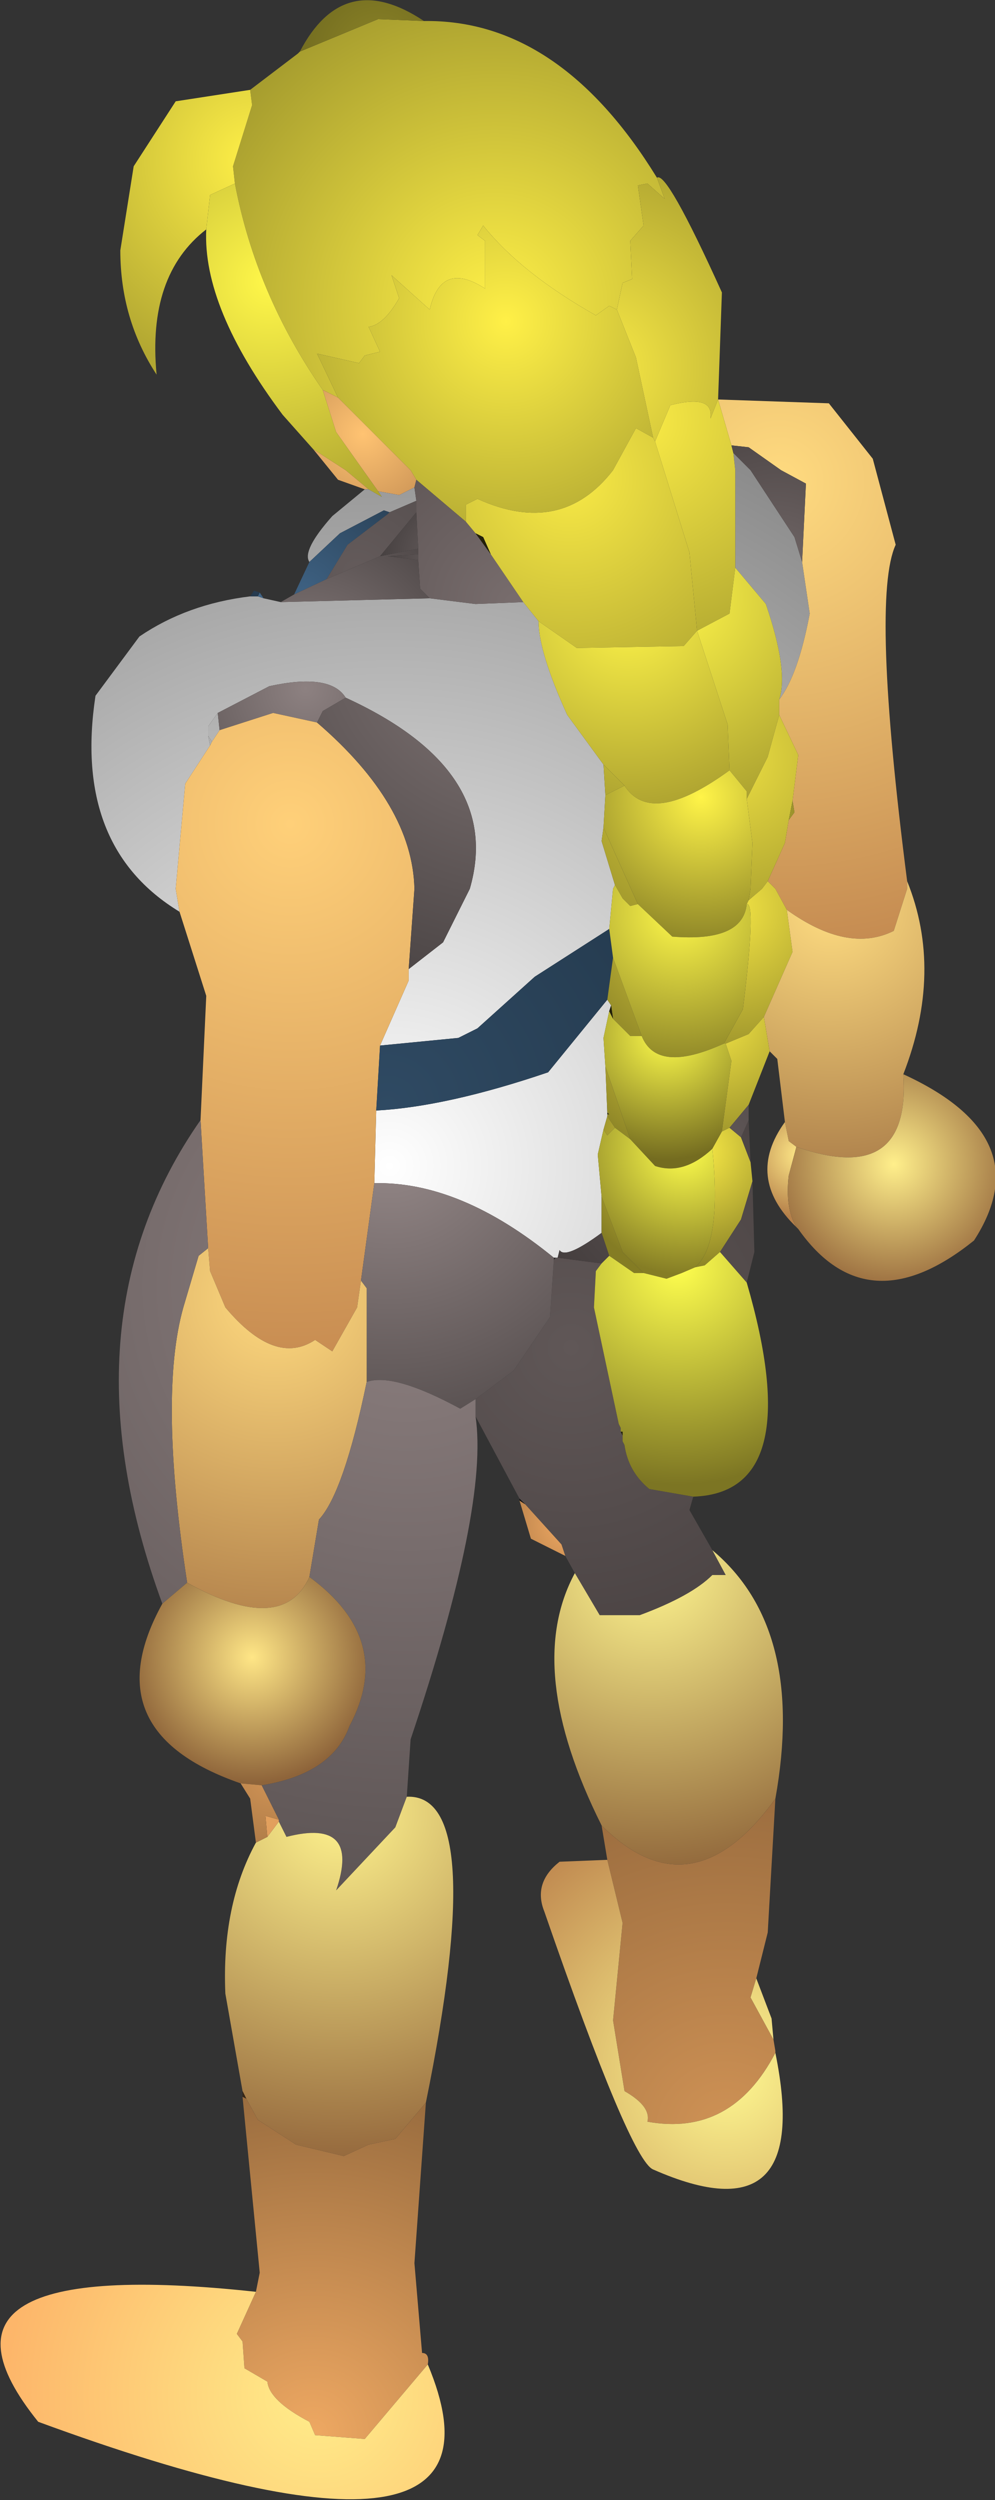 <?xml version="1.0" encoding="UTF-8" standalone="no"?>
<svg xmlns:ffdec="https://www.free-decompiler.com/flash" xmlns:xlink="http://www.w3.org/1999/xlink" ffdec:objectType="shape" height="65.4px" width="26.05px" xmlns="http://www.w3.org/2000/svg">
  <rect width="100%" height="100%" fill="#333333" stroke="none"/>
  <g transform="matrix(1.0, 0.0, 0.0, 1.0, 12.15, 56.85)">
    <path d="M4.0 -48.75 L3.8 -48.85 3.45 -48.6 Q1.5 -49.7 0.5 -50.95 L0.35 -50.7 0.55 -50.55 0.55 -49.3 Q-0.6 -50.05 -0.9 -48.75 L-1.9 -49.65 -1.7 -49.05 Q-2.1 -48.35 -2.5 -48.3 L-2.2 -47.65 -2.6 -47.55 -2.75 -47.35 -3.85 -47.6 -3.3 -46.45 -3.7 -46.65 Q-5.45 -49.15 -6.0 -52.05 L-6.05 -52.5 -5.55 -54.1 -5.6 -54.5 -4.35 -55.45 -4.3 -55.5 -2.25 -56.35 -1.05 -56.3 Q2.5 -56.35 5.05 -52.2 L5.25 -51.65 4.8 -52.05 4.55 -52.0 4.7 -50.95 4.35 -50.55 4.4 -49.55 4.15 -49.45 4.0 -48.75" fill="url(#gradient0)" fill-rule="evenodd" stroke="none"/>
    <path d="M-1.05 -56.3 L-2.25 -56.35 -4.3 -55.5 Q-3.15 -57.7 -1.05 -56.3" fill="url(#gradient1)" fill-rule="evenodd" stroke="none"/>
    <path d="M-5.6 -54.5 L-5.55 -54.1 -6.05 -52.5 -6.0 -52.05 -6.65 -51.75 -6.75 -50.85 Q-8.3 -49.65 -8.05 -47.05 -9.0 -48.5 -9.0 -50.3 L-8.65 -52.5 -7.55 -54.2 -5.6 -54.5" fill="url(#gradient2)" fill-rule="evenodd" stroke="none"/>
    <path d="M-6.0 -52.05 Q-5.45 -49.15 -3.7 -46.65 L-3.35 -45.55 -2.25 -44.0 -2.15 -43.85 -2.5 -44.05 -3.1 -44.55 -3.95 -45.1 -4.75 -46.0 Q-6.85 -48.8 -6.75 -50.85 L-6.65 -51.75 -6.0 -52.05" fill="url(#gradient3)" fill-rule="evenodd" stroke="none"/>
    <path d="M-3.3 -46.45 L-3.85 -47.6 -2.75 -47.35 -2.6 -47.55 -2.2 -47.65 -2.5 -48.3 Q-2.1 -48.35 -1.7 -49.05 L-1.9 -49.65 -0.9 -48.75 Q-0.6 -50.05 0.55 -49.3 L0.55 -50.55 0.35 -50.7 0.5 -50.95 Q1.5 -49.7 3.45 -48.6 L3.8 -48.85 4.0 -48.75 4.5 -47.5 4.95 -45.4 4.5 -45.65 3.9 -44.55 Q2.55 -42.8 0.35 -43.8 L0.05 -43.65 0.05 -43.2 -1.25 -44.3 -1.4 -44.55 -3.3 -46.45" fill="url(#gradient4)" fill-rule="evenodd" stroke="none"/>
    <path d="M-3.7 -46.65 L-3.3 -46.45 -1.4 -44.55 -1.25 -44.3 -1.3 -44.1 -1.7 -43.9 -2.25 -44.0 -3.35 -45.55 -3.7 -46.65 M-2.6 -44.05 L-3.3 -44.3 -3.95 -45.1 -3.1 -44.55 -2.5 -44.05 -2.6 -44.05" fill="url(#gradient5)" fill-rule="evenodd" stroke="none"/>
    <path d="M-7.45 -33.0 Q-10.25 -34.7 -9.65 -38.65 L-8.5 -40.2 Q-7.25 -41.05 -5.6 -41.25 L-5.4 -41.25 -5.25 -41.2 -4.8 -41.1 -0.9 -41.2 0.3 -41.05 1.55 -41.1 1.95 -40.6 Q1.95 -39.8 2.7 -38.15 L3.65 -36.85 3.7 -36.05 3.65 -35.2 3.6 -34.85 3.95 -33.7 3.9 -33.6 3.8 -32.55 1.85 -31.3 0.35 -29.95 -0.15 -29.7 -2.2 -29.5 -1.45 -31.2 -1.45 -31.5 -0.55 -32.2 0.15 -33.6 Q1.05 -36.7 -3.1 -38.6 -3.5 -39.25 -5.1 -38.9 L-6.45 -38.2 -6.7 -37.85 -6.7 -37.6 -6.65 -37.35 -7.3 -36.35 -7.55 -33.6 -7.45 -33.0 M-4.05 -42.15 Q-4.25 -42.45 -3.45 -43.35 L-2.6 -44.05 -2.5 -44.05 -2.15 -43.85 -2.25 -44.0 -1.7 -43.9 -1.3 -44.1 -1.25 -43.75 -1.95 -43.45 -2.1 -43.5 -3.25 -42.9 -4.05 -42.15 M8.85 -42.15 L9.05 -40.8 Q8.75 -39.2 8.25 -38.55 8.5 -39.3 7.9 -41.05 L7.1 -42.0 7.1 -44.55 7.05 -45.0 7.5 -44.55 8.65 -42.8 8.85 -42.15 M-2.3 -27.8 Q-0.45 -27.9 2.2 -28.8 L3.75 -30.7 3.85 -30.55 3.8 -30.4 3.65 -29.7 3.7 -28.95 3.75 -27.75 3.75 -27.7 3.75 -27.65 3.65 -27.3 3.5 -26.65 3.6 -25.55 3.6 -24.6 Q2.65 -23.9 2.5 -24.15 L2.45 -23.95 2.4 -23.95 2.35 -23.95 Q-0.1 -25.95 -2.35 -25.9 L-2.3 -27.8" fill="url(#gradient6)" fill-rule="evenodd" stroke="none"/>
    <path d="M-1.25 -44.3 L0.05 -43.2 0.3 -42.9 0.7 -42.35 1.55 -41.1 0.3 -41.05 -0.9 -41.2 -1.15 -41.45 -1.2 -42.2 -1.2 -42.35 -1.2 -42.5 -1.25 -43.45 -1.25 -43.75 -1.3 -44.1 -1.25 -44.3" fill="url(#gradient7)" fill-rule="evenodd" stroke="none"/>
    <path d="M-2.1 -43.5 L-1.95 -43.45 -2.0 -43.4 -2.1 -43.5" fill="url(#gradient8)" fill-rule="evenodd" stroke="none"/>
    <path d="M-4.45 -41.3 L-4.05 -42.15 -3.25 -42.9 -2.1 -43.5 -2.0 -43.4 -3.05 -42.6 -3.6 -41.7 -4.45 -41.3" fill="url(#gradient9)" fill-rule="evenodd" stroke="none"/>
    <path d="M-2.0 -43.4 L-1.95 -43.45 -1.25 -43.75 -1.25 -43.45 -2.2 -42.3 -3.6 -41.7 -3.05 -42.6 -2.0 -43.4" fill="url(#gradient10)" fill-rule="evenodd" stroke="none"/>
    <path d="M0.05 -43.2 L0.05 -43.65 0.35 -43.8 Q2.55 -42.8 3.9 -44.55 L4.5 -45.65 4.95 -45.4 5.0 -45.3 5.9 -42.4 6.1 -40.35 5.75 -39.95 2.95 -39.9 1.95 -40.6 1.55 -41.1 0.7 -42.35 0.5 -42.8 0.3 -42.9 0.05 -43.2" fill="url(#gradient11)" fill-rule="evenodd" stroke="none"/>
    <path d="M-5.35 -41.35 L-5.25 -41.2 -5.4 -41.25 -5.35 -41.35" fill="url(#gradient12)" fill-rule="evenodd" stroke="none"/>
    <path d="M-5.6 -41.25 L-5.5 -41.4 -5.35 -41.35 -5.4 -41.25 -5.6 -41.25" fill="url(#gradient13)" fill-rule="evenodd" stroke="none"/>
    <path d="M-6.6 -37.45 L-6.7 -37.6 -6.7 -37.85 -6.45 -38.2 -6.4 -37.75 -6.6 -37.45" fill="url(#gradient14)" fill-rule="evenodd" stroke="none"/>
    <path d="M-4.8 -41.1 L-4.45 -41.3 -3.6 -41.7 -2.2 -42.3 -1.2 -42.5 -1.2 -42.35 -2.0 -42.3 -1.2 -42.2 -1.15 -41.45 -0.9 -41.2 -4.8 -41.1 M-6.4 -37.75 L-6.45 -38.2 -5.1 -38.9 Q-3.5 -39.25 -3.1 -38.6 L-3.7 -38.25 -3.85 -37.95 -5.0 -38.2 -6.4 -37.75" fill="url(#gradient15)" fill-rule="evenodd" stroke="none"/>
    <path d="M-6.7 -37.6 L-6.6 -37.45 -6.65 -37.35 -6.7 -37.6" fill="url(#gradient16)" fill-rule="evenodd" stroke="none"/>
    <path d="M-6.9 -27.55 L-6.75 -30.8 -7.45 -33.0 -7.55 -33.6 -7.3 -36.35 -6.65 -37.35 -6.6 -37.45 -6.4 -37.75 -5.0 -38.2 -3.85 -37.95 Q-1.35 -35.8 -1.3 -33.6 L-1.45 -31.5 -1.45 -31.2 -2.2 -29.5 -2.3 -27.8 -2.35 -25.9 -2.7 -23.35 -2.8 -22.65 -3.45 -21.5 -3.9 -21.8 Q-4.95 -21.1 -6.25 -22.65 L-6.65 -23.6 -6.7 -24.2 -6.9 -27.55" fill="url(#gradient17)" fill-rule="evenodd" stroke="none"/>
    <path d="M-1.25 -43.45 L-1.2 -42.5 -2.2 -42.3 -1.25 -43.45 M-1.2 -42.35 L-1.2 -42.2 -2.0 -42.3 -1.2 -42.35" fill="url(#gradient18)" fill-rule="evenodd" stroke="none"/>
    <path d="M-3.1 -38.6 Q1.05 -36.7 0.15 -33.6 L-0.55 -32.2 -1.45 -31.5 -1.3 -33.6 Q-1.35 -35.8 -3.85 -37.95 L-3.7 -38.25 -3.1 -38.6" fill="url(#gradient19)" fill-rule="evenodd" stroke="none"/>
    <path d="M3.8 -32.55 L3.9 -31.8 3.75 -30.7 2.2 -28.8 Q-0.45 -27.9 -2.3 -27.8 L-2.2 -29.5 -0.15 -29.7 0.35 -29.95 1.85 -31.3 3.8 -32.55" fill="url(#gradient20)" fill-rule="evenodd" stroke="none"/>
    <path d="M4.0 -48.75 L4.15 -49.45 4.4 -49.55 4.35 -50.55 4.7 -50.95 4.55 -52.0 4.8 -52.05 5.25 -51.65 5.05 -52.2 Q5.3 -52.4 6.75 -49.2 L6.65 -46.4 6.45 -45.9 Q6.55 -46.55 5.4 -46.25 L5.0 -45.3 4.95 -45.4 4.5 -47.5 4.0 -48.75" fill="url(#gradient21)" fill-rule="evenodd" stroke="none"/>
    <path d="M6.65 -46.4 L9.55 -46.3 10.7 -44.85 11.3 -42.6 Q10.65 -41.2 11.6 -33.8 L11.6 -33.6 11.25 -32.5 Q10.05 -31.9 8.45 -33.05 L8.15 -33.6 7.95 -33.8 8.4 -34.8 8.5 -35.4 8.65 -35.6 8.6 -35.9 8.75 -37.1 8.25 -38.15 8.25 -38.55 Q8.75 -39.2 9.05 -40.8 L8.85 -42.15 8.95 -44.2 8.3 -44.55 7.45 -45.15 7.0 -45.2 6.65 -46.4" fill="url(#gradient22)" fill-rule="evenodd" stroke="none"/>
    <path d="M6.65 -46.4 L7.0 -45.2 7.05 -45.0 7.1 -44.55 7.1 -42.0 6.95 -40.8 6.1 -40.35 5.9 -42.4 5.0 -45.3 5.4 -46.25 Q6.55 -46.55 6.45 -45.9 L6.65 -46.4" fill="url(#gradient23)" fill-rule="evenodd" stroke="none"/>
    <path d="M7.0 -45.2 L7.45 -45.15 8.3 -44.55 8.95 -44.2 8.85 -42.15 8.65 -42.8 7.5 -44.55 7.05 -45.0 7.0 -45.2" fill="url(#gradient24)" fill-rule="evenodd" stroke="none"/>
    <path d="M0.7 -42.35 L0.3 -42.9 0.5 -42.8 0.7 -42.35" fill="url(#gradient25)" fill-rule="evenodd" stroke="none"/>
    <path d="M1.95 -40.6 L2.95 -39.9 5.75 -39.95 6.1 -40.35 6.9 -37.9 6.95 -36.7 Q4.9 -35.2 4.2 -36.3 L3.65 -36.85 2.7 -38.15 Q1.95 -39.8 1.95 -40.6" fill="url(#gradient26)" fill-rule="evenodd" stroke="none"/>
    <path d="M8.25 -38.55 L8.25 -38.15 7.95 -37.05 7.4 -35.95 7.4 -36.15 6.95 -36.7 6.9 -37.9 6.1 -40.35 6.95 -40.8 7.1 -42.0 7.9 -41.05 Q8.5 -39.3 8.25 -38.55 M3.65 -36.85 L4.2 -36.3 3.7 -36.05 3.65 -36.85" fill="url(#gradient27)" fill-rule="evenodd" stroke="none"/>
    <path d="M8.25 -38.15 L8.75 -37.1 8.6 -35.9 8.5 -35.4 8.4 -34.8 7.95 -33.8 7.8 -33.6 7.45 -33.3 7.5 -33.6 7.55 -34.8 7.4 -35.95 7.95 -37.05 8.25 -38.15 M4.55 -33.2 L4.35 -33.15 4.15 -33.35 3.95 -33.7 3.6 -34.85 3.65 -35.2 4.55 -33.2" fill="url(#gradient28)" fill-rule="evenodd" stroke="none"/>
    <path d="M8.6 -35.9 L8.65 -35.6 8.5 -35.4 8.6 -35.9" fill="url(#gradient29)" fill-rule="evenodd" stroke="none"/>
    <path d="M4.2 -36.3 Q4.9 -35.2 6.95 -36.7 L7.4 -36.15 7.4 -35.95 7.55 -34.8 7.5 -33.6 7.45 -33.3 7.4 -33.2 Q7.3 -32.2 5.45 -32.35 L4.55 -33.2 3.65 -35.2 3.7 -36.05 4.2 -36.3" fill="url(#gradient30)" fill-rule="evenodd" stroke="none"/>
    <path d="M7.95 -33.8 L8.15 -33.6 8.45 -33.05 8.6 -31.95 7.85 -30.25 7.45 -29.8 6.85 -29.55 6.8 -29.55 7.3 -30.45 Q7.65 -33.25 7.4 -33.2 L7.45 -33.3 7.8 -33.6 7.95 -33.8 M3.9 -31.8 L4.65 -29.75 4.35 -29.75 3.9 -30.2 3.85 -30.55 3.75 -30.7 3.9 -31.8" fill="url(#gradient31)" fill-rule="evenodd" stroke="none"/>
    <path d="M7.4 -33.2 Q7.65 -33.25 7.3 -30.45 L6.8 -29.55 Q5.05 -28.75 4.65 -29.75 L3.9 -31.8 3.8 -32.55 3.9 -33.6 3.95 -33.7 4.15 -33.35 4.35 -33.15 4.55 -33.2 5.45 -32.35 Q7.3 -32.2 7.4 -33.2" fill="url(#gradient32)" fill-rule="evenodd" stroke="none"/>
    <path d="M11.6 -33.8 Q12.55 -31.45 11.5 -28.75 11.7 -25.8 8.7 -26.85 L8.5 -27.0 8.4 -27.5 8.2 -29.15 8.0 -29.35 7.85 -30.25 8.6 -31.95 8.45 -33.05 Q10.05 -31.9 11.25 -32.5 L11.6 -33.6 11.6 -33.8" fill="url(#gradient33)" fill-rule="evenodd" stroke="none"/>
    <path d="M6.8 -29.55 L6.85 -29.55 7.0 -29.1 6.75 -27.25 6.5 -26.8 Q5.75 -26.1 5.0 -26.35 L4.35 -27.05 3.7 -28.95 3.65 -29.7 3.8 -30.4 3.9 -30.2 4.35 -29.75 4.65 -29.75 Q5.05 -28.75 6.8 -29.55" fill="url(#gradient34)" fill-rule="evenodd" stroke="none"/>
    <path d="M3.9 -30.2 L3.8 -30.4 3.85 -30.55 3.9 -30.2" fill="url(#gradient35)" fill-rule="evenodd" stroke="none"/>
    <path d="M3.75 -27.75 L3.8 -27.7 3.75 -27.7 3.75 -27.75" fill="url(#gradient36)" fill-rule="evenodd" stroke="none"/>
    <path d="M8.0 -29.35 L7.45 -27.95 6.95 -27.35 6.75 -27.25 7.0 -29.1 6.85 -29.55 7.45 -29.8 7.85 -30.25 8.0 -29.35 M3.7 -28.95 L4.35 -27.05 3.95 -27.35 3.75 -27.65 3.75 -27.7 3.8 -27.7 3.75 -27.75 3.7 -28.95" fill="url(#gradient37)" fill-rule="evenodd" stroke="none"/>
    <path d="M7.5 -26.45 L7.55 -25.95 7.25 -24.95 6.7 -24.1 6.3 -23.75 6.05 -23.7 Q6.75 -24.3 6.5 -26.8 L6.75 -27.25 6.95 -27.35 7.25 -27.1 7.5 -26.45 M3.75 -27.65 L3.95 -27.35 3.75 -27.15 3.65 -27.3 3.75 -27.65 M3.6 -25.55 L4.15 -24.1 4.7 -23.55 4.45 -23.55 3.8 -24.0 3.6 -24.6 3.6 -25.55" fill="url(#gradient38)" fill-rule="evenodd" stroke="none"/>
    <path d="M4.35 -27.05 L5.0 -26.35 Q5.75 -26.1 6.5 -26.8 6.75 -24.3 6.05 -23.7 L5.7 -23.55 5.3 -23.4 4.7 -23.55 4.15 -24.1 3.6 -25.55 3.5 -26.65 3.65 -27.3 3.75 -27.15 3.95 -27.35 4.35 -27.05" fill="url(#gradient39)" fill-rule="evenodd" stroke="none"/>
    <path d="M7.45 -27.55 L7.5 -26.45 7.25 -27.1 7.45 -27.55 M7.55 -25.95 L7.6 -24.1 7.4 -23.3 6.7 -24.1 7.25 -24.95 7.55 -25.95 M6.0 -17.7 L5.9 -17.35 6.5 -16.3 6.85 -15.65 6.5 -15.65 Q5.95 -15.1 4.6 -14.6 L3.55 -14.6 2.9 -15.7 2.65 -16.15 2.55 -16.45 1.6 -17.5 1.45 -17.65 0.3 -19.8 0.3 -20.25 1.3 -21.0 2.25 -22.4 2.35 -23.9 2.4 -23.95 2.45 -23.95 3.6 -23.8 3.45 -23.6 3.4 -22.65 4.05 -19.6 4.1 -19.5 4.1 -19.4 4.15 -19.3 4.15 -19.15 4.2 -19.05 Q4.3 -18.35 4.85 -17.9 L6.0 -17.7" fill="url(#gradient40)" fill-rule="evenodd" stroke="none"/>
    <path d="M7.45 -27.95 L7.45 -27.55 7.25 -27.1 6.95 -27.35 7.45 -27.95 M2.45 -23.95 L2.5 -24.15 Q2.65 -23.9 3.6 -24.6 L3.8 -24.0 3.6 -23.8 2.45 -23.95" fill="url(#gradient41)" fill-rule="evenodd" stroke="none"/>
    <path d="M8.7 -24.75 Q7.35 -26.05 8.4 -27.5 L8.5 -27.0 8.7 -26.85 8.5 -26.1 Q8.4 -25.25 8.7 -24.75" fill="url(#gradient42)" fill-rule="evenodd" stroke="none"/>
    <path d="M11.5 -28.75 Q15.1 -27.1 13.35 -24.4 10.55 -22.15 8.75 -24.7 L8.7 -24.75 Q8.4 -25.25 8.5 -26.1 L8.7 -26.85 Q11.7 -25.8 11.5 -28.75" fill="url(#gradient43)" fill-rule="evenodd" stroke="none"/>
    <path d="M7.4 -23.3 Q9.0 -17.8 6.0 -17.7 L4.85 -17.9 Q4.3 -18.35 4.2 -19.05 L4.15 -19.15 4.15 -19.3 4.15 -19.4 4.1 -19.4 4.1 -19.5 4.05 -19.6 3.4 -22.65 3.45 -23.6 3.6 -23.8 3.8 -24.0 4.45 -23.55 4.7 -23.55 5.3 -23.4 5.7 -23.55 6.05 -23.7 6.3 -23.75 6.7 -24.1 7.4 -23.3" fill="url(#gradient44)" fill-rule="evenodd" stroke="none"/>
    <path d="M2.35 -23.95 L2.4 -23.95 2.35 -23.9 2.35 -23.95" fill="url(#gradient45)" fill-rule="evenodd" stroke="none"/>
    <path d="M-2.35 -25.9 Q-0.1 -25.95 2.35 -23.95 L2.35 -23.9 2.25 -22.4 1.3 -21.0 0.3 -20.25 -0.1 -20.0 Q-1.85 -20.95 -2.55 -20.7 L-2.55 -23.15 -2.7 -23.35 -2.35 -25.9" fill="url(#gradient46)" fill-rule="evenodd" stroke="none"/>
    <path d="M4.1 -19.4 L4.15 -19.4 4.15 -19.3 4.1 -19.4" fill="url(#gradient47)" fill-rule="evenodd" stroke="none"/>
    <path d="M2.65 -16.15 L1.75 -16.6 1.45 -17.6 1.6 -17.5 2.55 -16.45 2.65 -16.15" fill="url(#gradient48)" fill-rule="evenodd" stroke="none"/>
    <path d="M1.45 -17.6 L1.45 -17.65 1.6 -17.5 1.45 -17.6" fill="url(#gradient49)" fill-rule="evenodd" stroke="none"/>
    <path d="M6.5 -16.3 Q8.95 -14.25 8.15 -9.8 5.95 -6.75 3.6 -9.1 1.55 -13.2 2.9 -15.7 L3.55 -14.6 4.6 -14.6 Q5.95 -15.1 6.5 -15.65 L6.85 -15.65 6.5 -16.3" fill="url(#gradient50)" fill-rule="evenodd" stroke="none"/>
    <path d="M8.15 -9.8 L7.95 -6.3 7.65 -5.1 7.5 -4.6 8.1 -3.5 8.15 -3.2 8.15 -3.15 Q7.0 -0.95 4.8 -1.35 4.9 -1.75 4.2 -2.15 L3.9 -4.0 4.15 -6.55 3.75 -8.2 3.6 -9.1 Q5.95 -6.75 8.15 -9.8" fill="url(#gradient51)" fill-rule="evenodd" stroke="none"/>
    <path d="M7.65 -5.1 L8.05 -4.05 8.1 -3.5 7.5 -4.6 7.65 -5.1 M8.15 -3.15 Q9.15 1.75 4.95 -0.1 4.35 -0.35 2.1 -6.85 1.8 -7.6 2.5 -8.15 L3.75 -8.2 4.15 -6.55 3.9 -4.0 4.2 -2.15 Q4.9 -1.75 4.8 -1.35 7.0 -0.95 8.15 -3.15" fill="url(#gradient52)" fill-rule="evenodd" stroke="none"/>
    <path d="M-2.7 -23.35 L-2.55 -23.15 -2.55 -20.7 Q-3.15 -17.8 -3.8 -17.1 L-4.05 -15.6 Q-4.75 -14.05 -7.25 -15.45 -8.0 -20.35 -7.35 -22.65 L-6.95 -24.0 -6.7 -24.2 -6.65 -23.6 -6.25 -22.65 Q-4.95 -21.1 -3.9 -21.8 L-3.45 -21.5 -2.8 -22.65 -2.7 -23.35" fill="url(#gradient53)" fill-rule="evenodd" stroke="none"/>
    <path d="M0.3 -19.8 Q0.65 -17.45 -1.4 -11.35 L-1.5 -9.85 -1.8 -9.05 -3.35 -7.4 Q-2.7 -9.3 -4.65 -8.8 L-4.85 -9.2 -4.85 -9.25 -5.3 -10.15 Q-3.45 -10.45 -3.0 -11.7 -1.8 -13.95 -4.05 -15.6 L-3.8 -17.1 Q-3.15 -17.8 -2.55 -20.7 -1.85 -20.95 -0.1 -20.0 L0.3 -20.25 0.3 -19.8 M-7.9 -14.9 Q-10.6 -22.25 -6.9 -27.55 L-6.7 -24.2 -6.95 -24.0 -7.35 -22.65 Q-8.0 -20.35 -7.25 -15.45 L-7.9 -14.9" fill="url(#gradient54)" fill-rule="evenodd" stroke="none"/>
    <path d="M-5.85 -10.2 Q-9.75 -11.55 -7.9 -14.9 L-7.25 -15.45 Q-4.75 -14.05 -4.05 -15.6 -1.8 -13.95 -3.0 -11.7 -3.45 -10.45 -5.3 -10.15 L-5.85 -10.2" fill="url(#gradient55)" fill-rule="evenodd" stroke="none"/>
    <path d="M-1.5 -9.85 Q0.65 -9.95 -1.0 -1.85 L-1.8 -0.9 -2.5 -0.75 -3.15 -0.45 -4.4 -0.75 -5.4 -1.4 -5.7 -1.95 -5.8 -2.15 -6.25 -4.7 Q-6.35 -7.0 -5.45 -8.65 L-5.15 -8.8 -4.85 -9.2 -4.65 -8.8 Q-2.7 -9.3 -3.35 -7.4 L-1.8 -9.05 -1.5 -9.85" fill="url(#gradient56)" fill-rule="evenodd" stroke="none"/>
    <path d="M-4.85 -9.2 L-5.15 -8.8 -5.2 -9.35 -4.85 -9.25 -4.85 -9.2" fill="url(#gradient57)" fill-rule="evenodd" stroke="none"/>
    <path d="M-5.45 -8.65 L-5.6 -9.8 -5.85 -10.2 -5.3 -10.15 -4.85 -9.25 -5.2 -9.35 -5.15 -8.8 -5.45 -8.65" fill="url(#gradient58)" fill-rule="evenodd" stroke="none"/>
    <path d="M-5.8 -2.0 L-5.8 -2.15 -5.7 -1.95 -5.8 -2.0" fill="url(#gradient59)" fill-rule="evenodd" stroke="none"/>
    <path d="M-1.0 -1.85 L-1.3 2.35 -1.1 4.7 Q-0.9 4.7 -0.95 5.0 L-2.6 6.95 -3.9 6.85 -4.05 6.5 Q-5.1 5.95 -5.15 5.45 L-5.75 5.1 -5.8 4.4 -5.95 4.2 -5.45 3.1 -5.35 2.6 -5.8 -2.0 -5.7 -1.95 -5.4 -1.4 -4.4 -0.75 -3.15 -0.45 -2.5 -0.75 -1.8 -0.9 -1.0 -1.85" fill="url(#gradient60)" fill-rule="evenodd" stroke="none"/>
    <path d="M-0.95 5.0 Q1.65 11.2 -11.15 6.5 -14.7 2.1 -5.45 3.1 L-5.95 4.2 -5.8 4.4 -5.75 5.1 -5.15 5.45 Q-5.1 5.95 -4.05 6.5 L-3.9 6.85 -2.6 6.95 -0.95 5.0" fill="url(#gradient61)" fill-rule="evenodd" stroke="none"/>
  </g>
  <defs>
    <radialGradient cx="0" cy="0" gradientTransform="matrix(0.011, 0.0, 0.0, 0.011, 0.8, -48.85)" gradientUnits="userSpaceOnUse" id="gradient0" r="819.2" spreadMethod="pad">
      <stop offset="0.0" stop-color="#feef47"/>
      <stop offset="1.0" stop-color="#a1982d"/>
    </radialGradient>
    <radialGradient cx="0" cy="0" gradientTransform="matrix(0.003, 0.0, 0.0, 0.003, -2.25, -55.45)" gradientUnits="userSpaceOnUse" id="gradient1" r="819.2" spreadMethod="pad">
      <stop offset="0.0" stop-color="#8c8427"/>
      <stop offset="1.0" stop-color="#6f691f"/>
    </radialGradient>
    <radialGradient cx="0" cy="0" gradientTransform="matrix(0.007, 0.0, 0.0, 0.007, -5.5, -52.65)" gradientUnits="userSpaceOnUse" id="gradient2" r="819.2" spreadMethod="pad">
      <stop offset="0.0" stop-color="#fff047"/>
      <stop offset="1.0" stop-color="#b2a732"/>
    </radialGradient>
    <radialGradient cx="0" cy="0" gradientTransform="matrix(0.008, 0.0, 0.0, 0.008, -5.1, -49.5)" gradientUnits="userSpaceOnUse" id="gradient3" r="819.2" spreadMethod="pad">
      <stop offset="0.0" stop-color="#fff749"/>
      <stop offset="1.0" stop-color="#aaa02f"/>
    </radialGradient>
    <radialGradient cx="0" cy="0" gradientTransform="matrix(0.007, 0.0, 0.0, 0.007, 1.1, -48.45)" gradientUnits="userSpaceOnUse" id="gradient4" r="819.2" spreadMethod="pad">
      <stop offset="0.0" stop-color="#fff047"/>
      <stop offset="1.0" stop-color="#b6ac33"/>
    </radialGradient>
    <radialGradient cx="0" cy="0" gradientTransform="matrix(0.004, 0.0, 0.0, 0.004, -2.65, -45.5)" gradientUnits="userSpaceOnUse" id="gradient5" r="819.2" spreadMethod="pad">
      <stop offset="0.0" stop-color="#ffc372"/>
      <stop offset="1.0" stop-color="#b57f4a"/>
    </radialGradient>
    <radialGradient cx="0" cy="0" gradientTransform="matrix(0.026, 0.0, 0.0, 0.026, -1.95, -26.35)" gradientUnits="userSpaceOnUse" id="gradient6" r="819.2" spreadMethod="pad">
      <stop offset="0.0" stop-color="#ffffff"/>
      <stop offset="1.0" stop-color="#878787"/>
    </radialGradient>
    <radialGradient cx="0" cy="0" gradientTransform="matrix(0.006, 0.0, 0.0, 0.006, 1.35, -41.05)" gradientUnits="userSpaceOnUse" id="gradient7" r="819.2" spreadMethod="pad">
      <stop offset="0.0" stop-color="#786d6d"/>
      <stop offset="1.0" stop-color="#5e5555"/>
    </radialGradient>
    <radialGradient cx="0" cy="0" gradientTransform="matrix(1.0E-4, 0.0, 0.0, 1.0E-4, -2.1, -43.5)" gradientUnits="userSpaceOnUse" id="gradient8" r="819.2" spreadMethod="pad">
      <stop offset="0.0" stop-color="#2c445c"/>
      <stop offset="1.0" stop-color="#2c445b"/>
    </radialGradient>
    <radialGradient cx="0" cy="0" gradientTransform="matrix(0.004, 0.0, 0.0, 0.004, -4.2, -41.35)" gradientUnits="userSpaceOnUse" id="gradient9" r="819.2" spreadMethod="pad">
      <stop offset="0.0" stop-color="#3e6182"/>
      <stop offset="1.0" stop-color="#2a4258"/>
    </radialGradient>
    <radialGradient cx="0" cy="0" gradientTransform="matrix(0.004, 0.0, 0.0, 0.004, -2.8, -41.85)" gradientUnits="userSpaceOnUse" id="gradient10" r="819.2" spreadMethod="pad">
      <stop offset="0.0" stop-color="#645b5b"/>
      <stop offset="1.0" stop-color="#554e4e"/>
    </radialGradient>
    <radialGradient cx="0" cy="0" gradientTransform="matrix(0.007, 0.0, 0.0, 0.007, 2.75, -44.35)" gradientUnits="userSpaceOnUse" id="gradient11" r="819.2" spreadMethod="pad">
      <stop offset="0.0" stop-color="#f9ea46"/>
      <stop offset="1.0" stop-color="#b9ae33"/>
    </radialGradient>
    <radialGradient cx="0" cy="0" gradientTransform="matrix(2.0E-4, 0.0, 0.0, 2.0E-4, -5.45, -41.3)" gradientUnits="userSpaceOnUse" id="gradient12" r="819.2" spreadMethod="pad">
      <stop offset="0.0" stop-color="#406487"/>
      <stop offset="1.0" stop-color="#406487"/>
    </radialGradient>
    <radialGradient cx="0" cy="0" gradientTransform="matrix(4.0E-4, 0.0, 0.0, 4.0E-4, -5.45, -41.35)" gradientUnits="userSpaceOnUse" id="gradient13" r="819.2" spreadMethod="pad">
      <stop offset="0.0" stop-color="#273c51"/>
      <stop offset="1.0" stop-color="#203345"/>
    </radialGradient>
    <radialGradient cx="0" cy="0" gradientTransform="matrix(0.002, 0.0, 0.0, 0.002, -6.6, -37.0)" gradientUnits="userSpaceOnUse" id="gradient14" r="819.2" spreadMethod="pad">
      <stop offset="0.0" stop-color="#b8b8b8"/>
      <stop offset="1.0" stop-color="#aeaeae"/>
    </radialGradient>
    <radialGradient cx="0" cy="0" gradientTransform="matrix(0.007, 0.0, 0.0, 0.007, -4.15, -38.85)" gradientUnits="userSpaceOnUse" id="gradient15" r="819.2" spreadMethod="pad">
      <stop offset="0.0" stop-color="#8d8181"/>
      <stop offset="1.0" stop-color="#443e3e"/>
    </radialGradient>
    <radialGradient cx="0" cy="0" gradientTransform="matrix(7.0E-4, 0.0, 0.0, 7.0E-4, -6.7, -37.3)" gradientUnits="userSpaceOnUse" id="gradient16" r="819.2" spreadMethod="pad">
      <stop offset="0.0" stop-color="#afafaf"/>
      <stop offset="1.0" stop-color="#afafaf"/>
    </radialGradient>
    <radialGradient cx="0" cy="0" gradientTransform="matrix(0.017, 0.0, 0.0, 0.017, -4.55, -35.3)" gradientUnits="userSpaceOnUse" id="gradient17" r="819.2" spreadMethod="pad">
      <stop offset="0.0" stop-color="#ffd079"/>
      <stop offset="1.0" stop-color="#c88d52"/>
    </radialGradient>
    <radialGradient cx="0" cy="0" gradientTransform="matrix(0.002, 0.0, 0.0, 0.002, -0.55, -42.35)" gradientUnits="userSpaceOnUse" id="gradient18" r="819.2" spreadMethod="pad">
      <stop offset="0.0" stop-color="#665d5d"/>
      <stop offset="1.0" stop-color="#474141"/>
    </radialGradient>
    <radialGradient cx="0" cy="0" gradientTransform="matrix(0.013, 0.0, 0.0, 0.013, 1.65, -40.6)" gradientUnits="userSpaceOnUse" id="gradient19" r="819.2" spreadMethod="pad">
      <stop offset="0.0" stop-color="#877b7b"/>
      <stop offset="1.0" stop-color="#474141"/>
    </radialGradient>
    <radialGradient cx="0" cy="0" gradientTransform="matrix(0.01, 0.0, 0.0, 0.01, -2.0, -27.9)" gradientUnits="userSpaceOnUse" id="gradient20" r="819.2" spreadMethod="pad">
      <stop offset="0.0" stop-color="#2f4a63"/>
      <stop offset="1.0" stop-color="#253b4f"/>
    </radialGradient>
    <radialGradient cx="0" cy="0" gradientTransform="matrix(0.008, 0.0, 0.0, 0.008, 3.45, -47.25)" gradientUnits="userSpaceOnUse" id="gradient21" r="819.2" spreadMethod="pad">
      <stop offset="0.0" stop-color="#f9ea46"/>
      <stop offset="1.0" stop-color="#a3992d"/>
    </radialGradient>
    <radialGradient cx="0" cy="0" gradientTransform="matrix(0.015, 0.0, 0.0, 0.015, 8.25, -44.25)" gradientUnits="userSpaceOnUse" id="gradient22" r="819.2" spreadMethod="pad">
      <stop offset="0.0" stop-color="#ffdb80"/>
      <stop offset="1.0" stop-color="#c58b51"/>
    </radialGradient>
    <radialGradient cx="0" cy="0" gradientTransform="matrix(0.007, 0.0, 0.0, 0.007, 4.5, -45.85)" gradientUnits="userSpaceOnUse" id="gradient23" r="819.2" spreadMethod="pad">
      <stop offset="0.0" stop-color="#fbec46"/>
      <stop offset="1.0" stop-color="#b9af33"/>
    </radialGradient>
    <radialGradient cx="0" cy="0" gradientTransform="matrix(0.005, 0.0, 0.0, 0.005, 8.2, -42.05)" gradientUnits="userSpaceOnUse" id="gradient24" r="819.2" spreadMethod="pad">
      <stop offset="0.0" stop-color="#706666"/>
      <stop offset="1.0" stop-color="#4a4343"/>
    </radialGradient>
    <radialGradient cx="0" cy="0" gradientTransform="matrix(0.003, 0.0, 0.0, 0.003, 1.05, -41.75)" gradientUnits="userSpaceOnUse" id="gradient25" r="819.2" spreadMethod="pad">
      <stop offset="0.0" stop-color="#222009"/>
      <stop offset="1.0" stop-color="#222009"/>
    </radialGradient>
    <radialGradient cx="0" cy="0" gradientTransform="matrix(0.007, 0.0, 0.0, 0.007, 4.3, -40.95)" gradientUnits="userSpaceOnUse" id="gradient26" r="819.2" spreadMethod="pad">
      <stop offset="0.0" stop-color="#fff549"/>
      <stop offset="1.0" stop-color="#a79c2e"/>
    </radialGradient>
    <radialGradient cx="0" cy="0" gradientTransform="matrix(0.007, 0.0, 0.0, 0.007, 5.35, -41.2)" gradientUnits="userSpaceOnUse" id="gradient27" r="819.2" spreadMethod="pad">
      <stop offset="0.0" stop-color="#fff649"/>
      <stop offset="1.0" stop-color="#aba130"/>
    </radialGradient>
    <radialGradient cx="0" cy="0" gradientTransform="matrix(0.006, 0.0, 0.0, 0.006, 6.9, -37.0)" gradientUnits="userSpaceOnUse" id="gradient28" r="819.2" spreadMethod="pad">
      <stop offset="0.0" stop-color="#eddf42"/>
      <stop offset="1.0" stop-color="#a0972c"/>
    </radialGradient>
    <radialGradient cx="0" cy="0" gradientTransform="matrix(0.002, 0.0, 0.0, 0.002, 8.4, -35.2)" gradientUnits="userSpaceOnUse" id="gradient29" r="819.2" spreadMethod="pad">
      <stop offset="0.0" stop-color="#a2992d"/>
      <stop offset="1.0" stop-color="#918828"/>
    </radialGradient>
    <radialGradient cx="0" cy="0" gradientTransform="matrix(0.005, 0.0, 0.0, 0.005, 6.2, -36.0)" gradientUnits="userSpaceOnUse" id="gradient30" r="819.2" spreadMethod="pad">
      <stop offset="0.0" stop-color="#fff448"/>
      <stop offset="1.0" stop-color="#857d25"/>
    </radialGradient>
    <radialGradient cx="0" cy="0" gradientTransform="matrix(0.005, 0.0, 0.0, 0.005, 6.9, -33.1)" gradientUnits="userSpaceOnUse" id="gradient31" r="819.2" spreadMethod="pad">
      <stop offset="0.0" stop-color="#f5e644"/>
      <stop offset="1.0" stop-color="#978e2a"/>
    </radialGradient>
    <radialGradient cx="0" cy="0" gradientTransform="matrix(0.005, 0.0, 0.0, 0.005, 5.65, -33.0)" gradientUnits="userSpaceOnUse" id="gradient32" r="819.2" spreadMethod="pad">
      <stop offset="0.0" stop-color="#fff94a"/>
      <stop offset="1.0" stop-color="#8b8327"/>
    </radialGradient>
    <radialGradient cx="0" cy="0" gradientTransform="matrix(0.01, 0.0, 0.0, 0.01, 9.6, -33.2)" gradientUnits="userSpaceOnUse" id="gradient33" r="819.2" spreadMethod="pad">
      <stop offset="0.0" stop-color="#ffdd81"/>
      <stop offset="1.0" stop-color="#a07142"/>
    </radialGradient>
    <radialGradient cx="0" cy="0" gradientTransform="matrix(0.004, 0.0, 0.0, 0.004, 5.3, -29.8)" gradientUnits="userSpaceOnUse" id="gradient34" r="819.2" spreadMethod="pad">
      <stop offset="0.0" stop-color="#fffd4b"/>
      <stop offset="1.0" stop-color="#746c20"/>
    </radialGradient>
    <radialGradient cx="0" cy="0" gradientTransform="matrix(0.003, 0.0, 0.0, 0.003, 3.9, -32.3)" gradientUnits="userSpaceOnUse" id="gradient35" r="819.2" spreadMethod="pad">
      <stop offset="0.0" stop-color="#222009"/>
      <stop offset="1.0" stop-color="#222009"/>
    </radialGradient>
    <radialGradient cx="0" cy="0" gradientTransform="matrix(0.003, 0.0, 0.0, 0.003, 3.75, -29.65)" gradientUnits="userSpaceOnUse" id="gradient36" r="819.2" spreadMethod="pad">
      <stop offset="0.0" stop-color="#222009"/>
      <stop offset="1.0" stop-color="#222009"/>
    </radialGradient>
    <radialGradient cx="0" cy="0" gradientTransform="matrix(0.005, 0.0, 0.0, 0.005, 6.4, -30.35)" gradientUnits="userSpaceOnUse" id="gradient37" r="819.2" spreadMethod="pad">
      <stop offset="0.0" stop-color="#f8e945"/>
      <stop offset="1.0" stop-color="#898126"/>
    </radialGradient>
    <radialGradient cx="0" cy="0" gradientTransform="matrix(0.004, 0.0, 0.0, 0.004, 6.05, -26.75)" gradientUnits="userSpaceOnUse" id="gradient38" r="819.2" spreadMethod="pad">
      <stop offset="0.0" stop-color="#fdee47"/>
      <stop offset="1.0" stop-color="#847c24"/>
    </radialGradient>
    <radialGradient cx="0" cy="0" gradientTransform="matrix(0.004, 0.0, 0.0, 0.004, 5.75, -26.8)" gradientUnits="userSpaceOnUse" id="gradient39" r="819.2" spreadMethod="pad">
      <stop offset="0.0" stop-color="#ffff4c"/>
      <stop offset="1.0" stop-color="#857d25"/>
    </radialGradient>
    <radialGradient cx="0" cy="0" gradientTransform="matrix(0.011, 0.0, 0.0, 0.011, 2.8, -21.6)" gradientUnits="userSpaceOnUse" id="gradient40" r="819.2" spreadMethod="pad">
      <stop offset="0.0" stop-color="#605757"/>
      <stop offset="1.0" stop-color="#484141"/>
    </radialGradient>
    <radialGradient cx="0" cy="0" gradientTransform="matrix(0.007, 0.0, 0.0, 0.007, 6.35, -26.65)" gradientUnits="userSpaceOnUse" id="gradient41" r="819.2" spreadMethod="pad">
      <stop offset="0.0" stop-color="#635a5a"/>
      <stop offset="1.0" stop-color="#3e3838"/>
    </radialGradient>
    <radialGradient cx="0" cy="0" gradientTransform="matrix(0.002, 0.0, 0.0, 0.002, 8.8, -26.65)" gradientUnits="userSpaceOnUse" id="gradient42" r="819.2" spreadMethod="pad">
      <stop offset="0.0" stop-color="#ffe988"/>
      <stop offset="1.0" stop-color="#b5804a"/>
    </radialGradient>
    <radialGradient cx="0" cy="0" gradientTransform="matrix(0.004, 0.0, 0.0, 0.004, 11.25, -26.4)" gradientUnits="userSpaceOnUse" id="gradient43" r="819.2" spreadMethod="pad">
      <stop offset="0.0" stop-color="#ffef8b"/>
      <stop offset="1.0" stop-color="#996c3f"/>
    </radialGradient>
    <radialGradient cx="0" cy="0" gradientTransform="matrix(0.007, 0.0, 0.0, 0.007, 5.6, -23.75)" gradientUnits="userSpaceOnUse" id="gradient44" r="819.2" spreadMethod="pad">
      <stop offset="0.0" stop-color="#ffff4e"/>
      <stop offset="1.0" stop-color="#7c7523"/>
    </radialGradient>
    <radialGradient cx="0" cy="0" gradientTransform="matrix(7.0E-4, 0.0, 0.0, 7.0E-4, 2.35, -24.0)" gradientUnits="userSpaceOnUse" id="gradient45" r="819.2" spreadMethod="pad">
      <stop offset="0.0" stop-color="#202020"/>
      <stop offset="1.0" stop-color="#202020"/>
    </radialGradient>
    <radialGradient cx="0" cy="0" gradientTransform="matrix(0.009, 0.0, 0.0, 0.009, -1.95, -27.15)" gradientUnits="userSpaceOnUse" id="gradient46" r="819.2" spreadMethod="pad">
      <stop offset="0.0" stop-color="#988b8b"/>
      <stop offset="1.0" stop-color="#5b5353"/>
    </radialGradient>
    <radialGradient cx="0" cy="0" gradientTransform="matrix(0.006, 0.0, 0.0, 0.006, 3.35, -22.65)" gradientUnits="userSpaceOnUse" id="gradient47" r="819.2" spreadMethod="pad">
      <stop offset="0.0" stop-color="#27240b"/>
      <stop offset="1.0" stop-color="#222009"/>
    </radialGradient>
    <radialGradient cx="0" cy="0" gradientTransform="matrix(0.003, 0.0, 0.0, 0.003, 2.85, -17.05)" gradientUnits="userSpaceOnUse" id="gradient48" r="819.2" spreadMethod="pad">
      <stop offset="0.0" stop-color="#f6ad65"/>
      <stop offset="1.0" stop-color="#9f7041"/>
    </radialGradient>
    <radialGradient cx="0" cy="0" gradientTransform="matrix(0.003, 0.0, 0.0, 0.003, 0.7, -19.05)" gradientUnits="userSpaceOnUse" id="gradient49" r="819.2" spreadMethod="pad">
      <stop offset="0.0" stop-color="#121010"/>
      <stop offset="1.0" stop-color="#121010"/>
    </radialGradient>
    <radialGradient cx="0" cy="0" gradientTransform="matrix(0.01, 0.0, 0.0, 0.01, 4.9, -15.9)" gradientUnits="userSpaceOnUse" id="gradient50" r="819.2" spreadMethod="pad">
      <stop offset="0.0" stop-color="#fff68f"/>
      <stop offset="1.0" stop-color="#8f653a"/>
    </radialGradient>
    <radialGradient cx="0" cy="0" gradientTransform="matrix(0.011, 0.0, 0.0, 0.011, 6.85, -1.1)" gradientUnits="userSpaceOnUse" id="gradient51" r="819.2" spreadMethod="pad">
      <stop offset="0.0" stop-color="#cf9255"/>
      <stop offset="1.0" stop-color="#9b6d3f"/>
    </radialGradient>
    <radialGradient cx="0" cy="0" gradientTransform="matrix(0.009, 0.0, 0.0, 0.009, 6.85, -2.65)" gradientUnits="userSpaceOnUse" id="gradient52" r="819.2" spreadMethod="pad">
      <stop offset="0.0" stop-color="#fff991"/>
      <stop offset="1.0" stop-color="#be864e"/>
    </radialGradient>
    <radialGradient cx="0" cy="0" gradientTransform="matrix(0.012, 0.0, 0.0, 0.012, -4.95, -22.95)" gradientUnits="userSpaceOnUse" id="gradient53" r="819.2" spreadMethod="pad">
      <stop offset="0.0" stop-color="#ffda7f"/>
      <stop offset="1.0" stop-color="#a97745"/>
    </radialGradient>
    <radialGradient cx="0" cy="0" gradientTransform="matrix(0.021, 0.0, 0.0, 0.021, -1.5, -23.2)" gradientUnits="userSpaceOnUse" id="gradient54" r="819.2" spreadMethod="pad">
      <stop offset="0.0" stop-color="#8c7f7f"/>
      <stop offset="1.0" stop-color="#595151"/>
    </radialGradient>
    <radialGradient cx="0" cy="0" gradientTransform="matrix(0.004, 0.0, 0.0, 0.004, -5.55, -13.5)" gradientUnits="userSpaceOnUse" id="gradient55" r="819.2" spreadMethod="pad">
      <stop offset="0.0" stop-color="#ffe686"/>
      <stop offset="1.0" stop-color="#8e643a"/>
    </radialGradient>
    <radialGradient cx="0" cy="0" gradientTransform="matrix(0.011, 0.0, 0.0, 0.011, -3.3, -9.45)" gradientUnits="userSpaceOnUse" id="gradient56" r="819.2" spreadMethod="pad">
      <stop offset="0.0" stop-color="#fff38d"/>
      <stop offset="1.0" stop-color="#966a3e"/>
    </radialGradient>
    <radialGradient cx="0" cy="0" gradientTransform="matrix(0.003, 0.0, 0.0, 0.003, -5.2, -9.4)" gradientUnits="userSpaceOnUse" id="gradient57" r="819.2" spreadMethod="pad">
      <stop offset="0.0" stop-color="#e3a05d"/>
      <stop offset="1.0" stop-color="#dd9c5b"/>
    </radialGradient>
    <radialGradient cx="0" cy="0" gradientTransform="matrix(0.004, 0.0, 0.0, 0.004, -5.05, -10.35)" gradientUnits="userSpaceOnUse" id="gradient58" r="819.2" spreadMethod="pad">
      <stop offset="0.0" stop-color="#d09355"/>
      <stop offset="1.0" stop-color="#94693d"/>
    </radialGradient>
    <radialGradient cx="0" cy="0" gradientTransform="matrix(0.007, 0.0, 0.0, 0.007, -5.35, 2.9)" gradientUnits="userSpaceOnUse" id="gradient59" r="819.2" spreadMethod="pad">
      <stop offset="0.0" stop-color="#91663c"/>
      <stop offset="1.0" stop-color="#261b10"/>
    </radialGradient>
    <radialGradient cx="0" cy="0" gradientTransform="matrix(0.011, 0.0, 0.0, 0.011, -3.95, 6.8)" gradientUnits="userSpaceOnUse" id="gradient60" r="819.2" spreadMethod="pad">
      <stop offset="0.0" stop-color="#eea862"/>
      <stop offset="1.0" stop-color="#9a6d3f"/>
    </radialGradient>
    <radialGradient cx="0" cy="0" gradientTransform="matrix(0.01, 0.0, 0.0, 0.01, -3.8, 5.8)" gradientUnits="userSpaceOnUse" id="gradient61" r="819.2" spreadMethod="pad">
      <stop offset="0.0" stop-color="#ffed8a"/>
      <stop offset="1.0" stop-color="#fdb66a"/>
    </radialGradient>
  </defs>
</svg>
